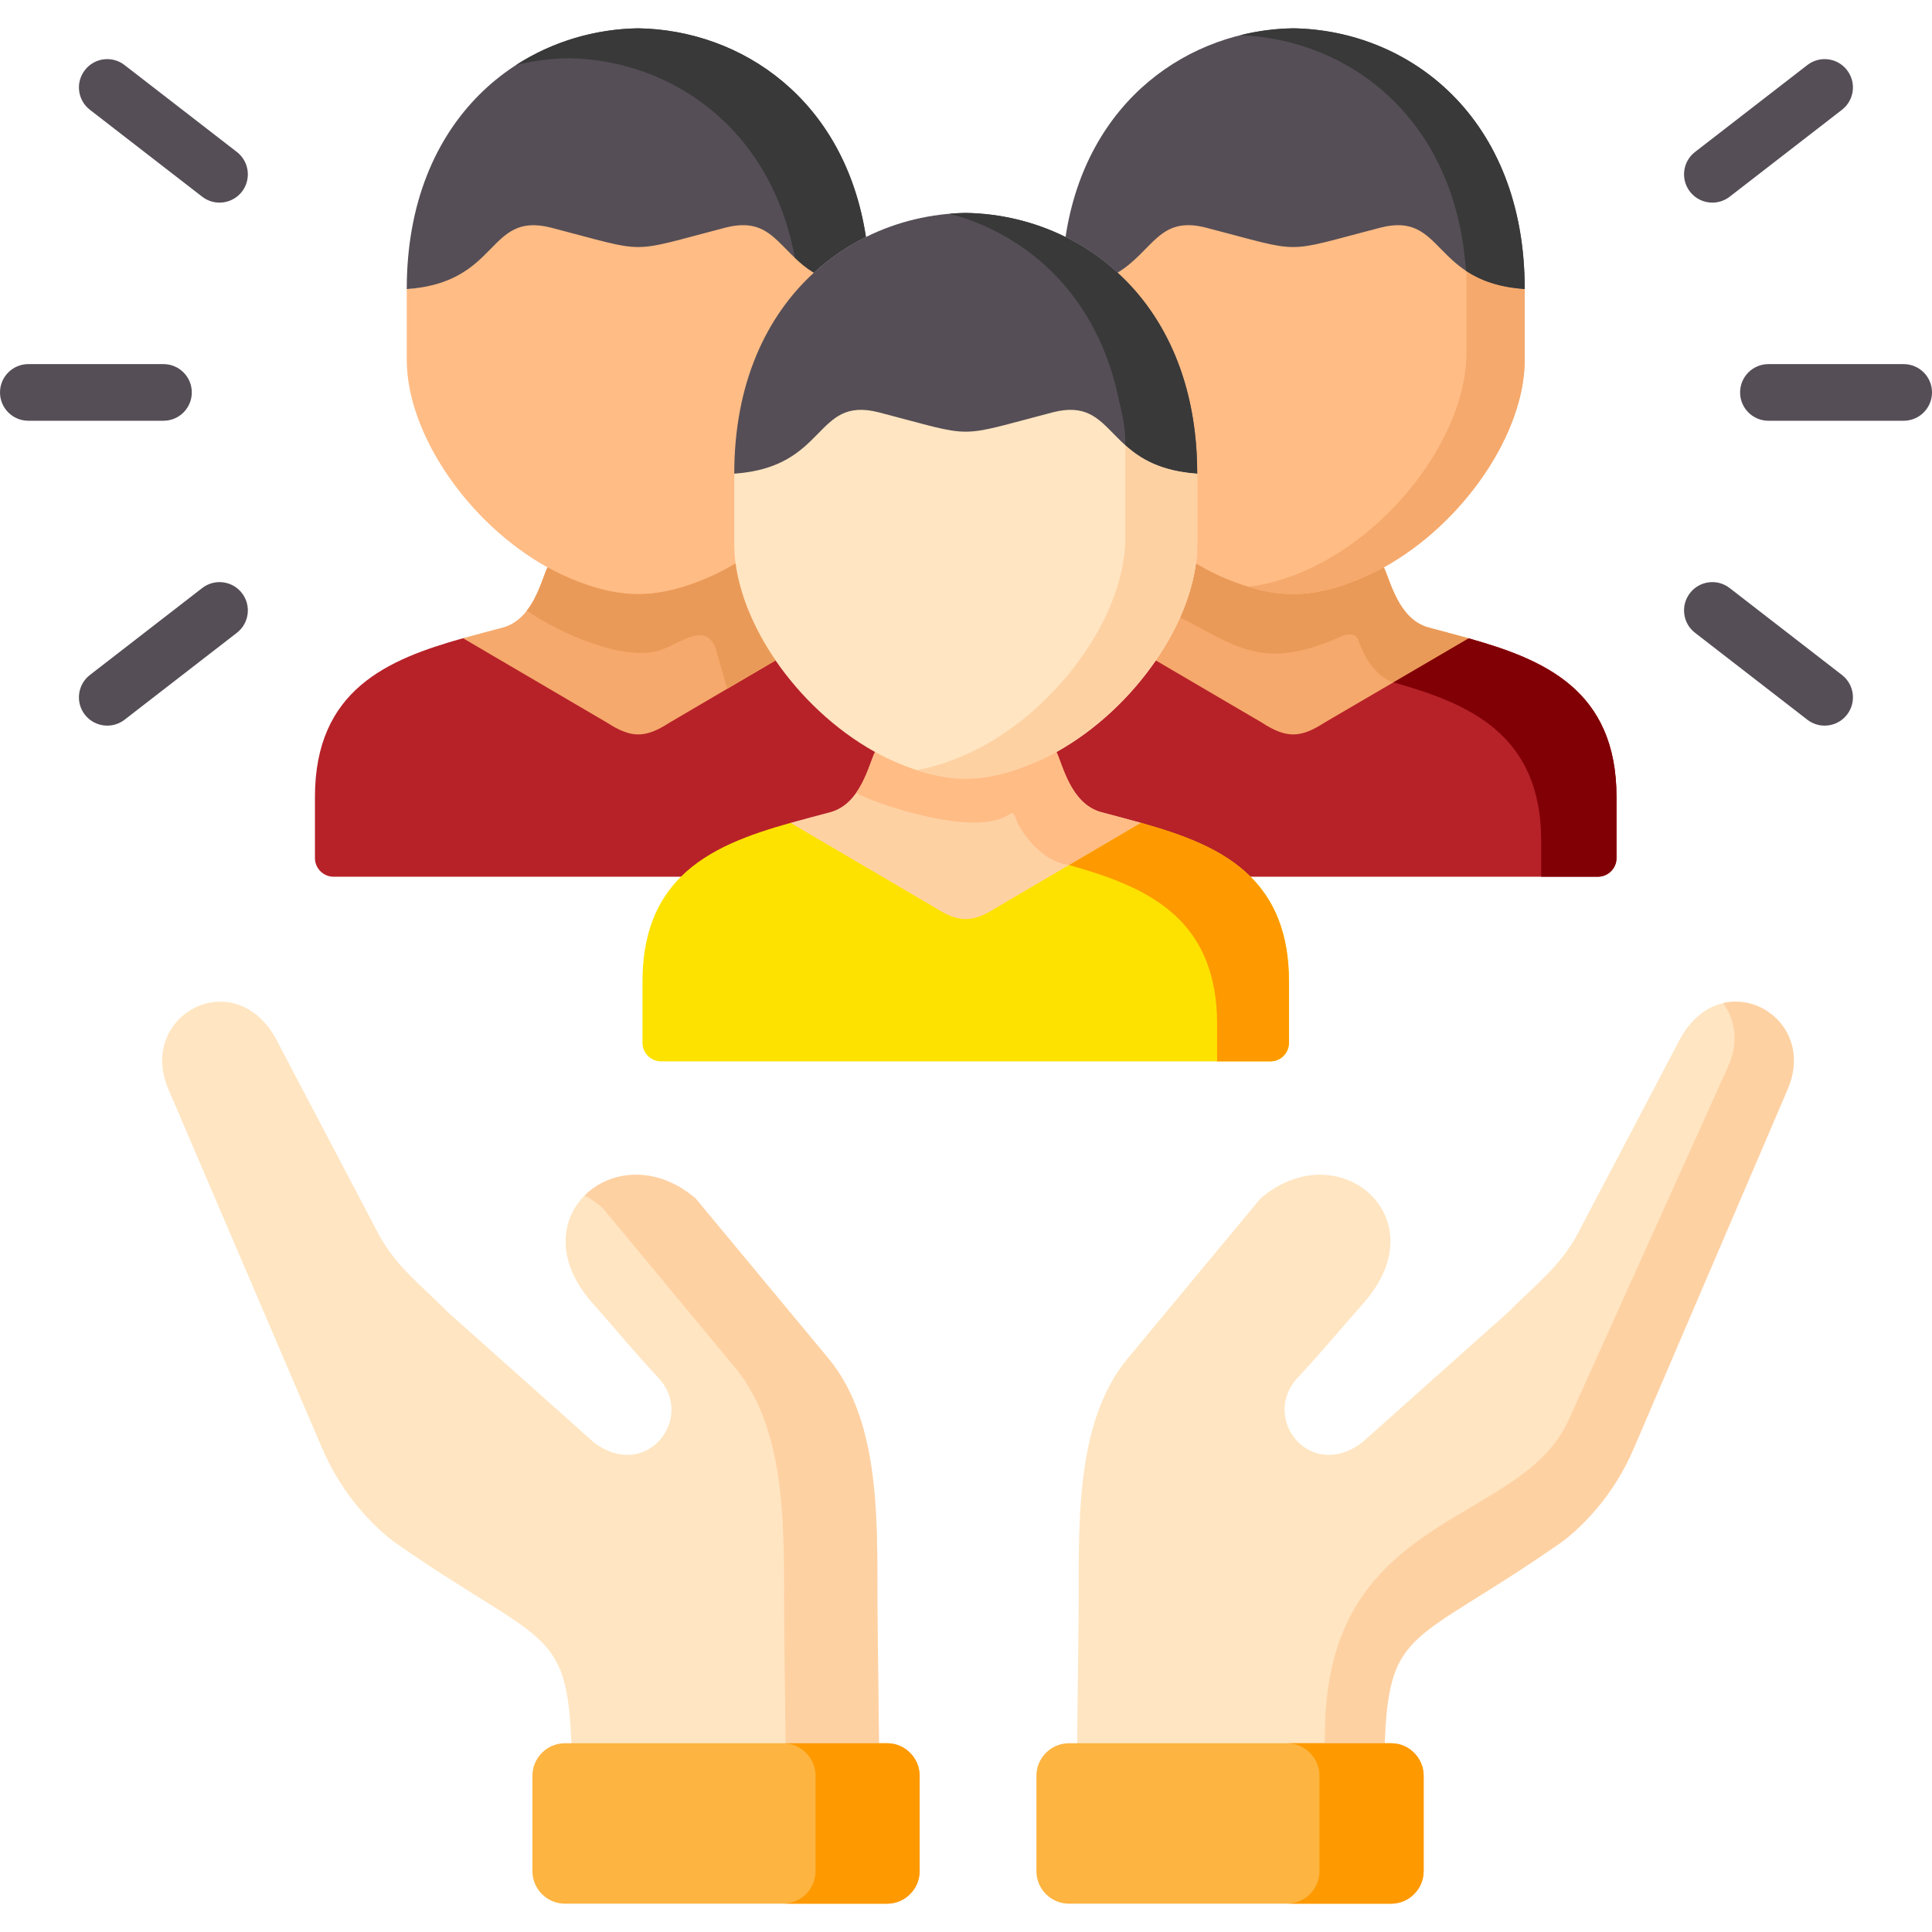 <svg width="58" height="58" viewBox="0 0 58 58" fill="none" xmlns="http://www.w3.org/2000/svg">
<path fill-rule="evenodd" clip-rule="evenodd" d="M11.819 46.28C16.263 49.387 17.024 48.793 17.153 52.333L21.796 54.742L26.388 52.333L26.343 48.578C26.314 46.081 26.536 42.788 24.869 40.782L20.884 35.981C18.562 33.988 15.512 36.536 17.776 39.107C18.639 40.082 18.961 40.496 19.741 41.337C20.907 42.534 19.426 44.495 17.837 43.311L13.447 39.395C12.641 38.574 11.88 38.028 11.344 37.008L8.357 31.327C7.144 28.843 4.087 30.438 5.056 32.7L9.674 43.484C10.281 44.897 11.212 45.818 11.819 46.28Z" fill="#FFE5C1"/>
<path fill-rule="evenodd" clip-rule="evenodd" d="M33.854 40.782C32.187 42.788 32.409 46.081 32.38 48.578L32.335 52.333L36.927 54.742L41.57 52.333C41.699 48.793 42.459 49.387 46.901 46.28C47.511 45.818 48.442 44.897 49.045 43.484L53.666 32.7C54.636 30.438 51.576 28.843 50.365 31.327L47.379 37.008C46.843 38.028 46.082 38.574 45.276 39.395L40.886 43.311C39.297 44.495 37.816 42.534 38.979 41.337C39.759 40.496 40.083 40.082 40.944 39.107C43.211 36.536 40.16 33.987 37.839 35.981L33.854 40.782Z" fill="#FFE5C1"/>
<path fill-rule="evenodd" clip-rule="evenodd" d="M15.984 56.172C15.984 56.711 16.424 57.15 16.96 57.15H26.632C27.168 57.15 27.608 56.711 27.608 56.172V53.309C27.608 52.773 27.168 52.333 26.632 52.333H26.388H17.152H16.96C16.424 52.333 15.984 52.773 15.984 53.309V56.172Z" fill="#FDB440"/>
<path fill-rule="evenodd" clip-rule="evenodd" d="M31.114 53.309V56.172C31.114 56.711 31.554 57.15 32.091 57.15H41.763C42.299 57.15 42.739 56.711 42.739 56.172V53.309C42.739 52.773 42.299 52.333 41.763 52.333H41.57H32.335H32.091C31.555 52.333 31.114 52.773 31.114 53.309Z" fill="#FDB440"/>
<path fill-rule="evenodd" clip-rule="evenodd" d="M18.087 36.26L22.069 41.058C23.735 43.067 23.514 46.357 23.543 48.857L23.584 52.333H26.388L26.343 48.578C26.314 46.081 26.535 42.788 24.869 40.782L20.884 35.981C19.696 34.96 18.312 35.13 17.554 35.888C17.734 35.987 17.91 36.109 18.087 36.26Z" fill="#FED1A3"/>
<path fill-rule="evenodd" clip-rule="evenodd" d="M39.785 51.653L39.769 52.333H41.57C41.698 48.815 42.45 49.38 46.827 46.331C46.852 46.315 46.878 46.296 46.9 46.28C47.511 45.818 48.442 44.897 49.045 43.484L53.666 32.7C54.356 31.089 53.005 29.818 51.73 30.114C52.08 30.595 52.215 31.275 51.878 32.02L47.09 42.634C45.664 45.792 40.013 45.356 39.785 51.653Z" fill="#FED1A3"/>
<path fill-rule="evenodd" clip-rule="evenodd" d="M24.484 53.309V56.172C24.484 56.711 24.044 57.15 23.507 57.15H26.632C27.168 57.15 27.608 56.711 27.608 56.172V53.309C27.608 52.773 27.168 52.333 26.632 52.333H26.388H23.584H23.507C24.044 52.333 24.484 52.773 24.484 53.309Z" fill="#FE9900"/>
<path fill-rule="evenodd" clip-rule="evenodd" d="M39.611 53.309V56.172C39.611 56.711 39.175 57.15 38.635 57.15H41.763C42.299 57.15 42.739 56.711 42.739 56.172V53.309C42.739 52.773 42.299 52.333 41.763 52.333H41.57H39.769H38.635C39.175 52.333 39.611 52.773 39.611 53.309Z" fill="#FE9900"/>
<path d="M57.15 12.631H53.088C52.619 12.631 52.239 12.25 52.239 11.781C52.239 11.312 52.619 10.931 53.088 10.931H57.15C57.62 10.931 58 11.312 58 11.781C58 12.25 57.62 12.631 57.15 12.631Z" fill="#554E56"/>
<path d="M51.406 6.083C51.152 6.083 50.901 5.97 50.734 5.754C50.447 5.383 50.514 4.849 50.886 4.562L54.257 1.953C54.629 1.665 55.162 1.733 55.449 2.105C55.736 2.476 55.668 3.009 55.297 3.296L51.925 5.906C51.771 6.025 51.588 6.083 51.406 6.083Z" fill="#554E56"/>
<path d="M54.777 21.784C54.595 21.784 54.412 21.726 54.257 21.606L50.886 18.997C50.514 18.71 50.447 18.176 50.734 17.805C51.021 17.434 51.554 17.366 51.925 17.653L55.297 20.263C55.668 20.55 55.736 21.084 55.449 21.454C55.282 21.671 55.031 21.784 54.777 21.784Z" fill="#554E56"/>
<path d="M4.908 12.631H0.85C0.38 12.631 0 12.25 0 11.781C0 11.312 0.38 10.931 0.85 10.931H4.908C5.378 10.931 5.758 11.312 5.758 11.781C5.758 12.25 5.378 12.631 4.908 12.631Z" fill="#554E56"/>
<path d="M6.59 6.083C6.409 6.083 6.226 6.025 6.071 5.906L2.699 3.296C2.328 3.009 2.26 2.476 2.548 2.105C2.835 1.733 3.368 1.665 3.739 1.953L7.111 4.562C7.482 4.849 7.55 5.383 7.263 5.754C7.096 5.97 6.844 6.083 6.59 6.083Z" fill="#554E56"/>
<path d="M3.22 21.784C2.966 21.784 2.715 21.671 2.547 21.455C2.26 21.084 2.328 20.55 2.699 20.263L6.071 17.653C6.442 17.366 6.976 17.434 7.263 17.805C7.55 18.176 7.482 18.71 7.111 18.997L3.739 21.607C3.585 21.726 3.402 21.784 3.22 21.784Z" fill="#554E56"/>
<path fill-rule="evenodd" clip-rule="evenodd" d="M10.014 26.32H20.441H24.564C27.968 26.32 28.228 19.269 23.283 19.083L13.9 19.16C11.652 19.792 9.455 20.697 9.455 23.926V25.762C9.455 26.07 9.709 26.32 10.014 26.32Z" fill="#B72229"/>
<path fill-rule="evenodd" clip-rule="evenodd" d="M13.9 19.16L18.219 21.692C18.951 22.167 19.371 22.167 20.103 21.692L23.282 19.827C23.732 18.836 23.657 17.221 22.081 16.916C22.515 17 20.466 15.613 19.333 15.623C17.99 15.634 16.754 17.208 16.436 17.032C16.25 17.414 16.009 18.588 15.097 18.839C14.706 18.945 14.301 19.047 13.9 19.16Z" fill="#F5A96C"/>
<path fill-rule="evenodd" clip-rule="evenodd" d="M37.543 26.32H47.967C48.275 26.32 48.529 26.07 48.529 25.762V23.926C48.529 20.7 46.335 19.795 44.091 19.163L34.698 19.827C32.341 20.341 27.89 26.32 33.057 26.32H37.543Z" fill="#B72229"/>
<path fill-rule="evenodd" clip-rule="evenodd" d="M37.88 21.692C38.612 22.167 39.033 22.167 39.765 21.692L44.091 19.163C43.686 19.05 43.282 18.945 42.886 18.839C41.975 18.588 41.734 17.414 41.544 17.032C39.537 16.027 37.832 16.159 35.902 16.916C35.337 17.661 34.965 18.704 34.698 19.827L37.88 21.692Z" fill="#F5A96C"/>
<path fill-rule="evenodd" clip-rule="evenodd" d="M12.211 10.802C12.211 13.004 14.038 15.7 16.436 17.032C16.754 17.208 17.085 17.359 17.419 17.484C18.678 17.953 19.641 17.953 20.9 17.484C21.308 17.334 21.703 17.144 22.082 16.916C23.687 15.687 26.266 9.499 24.432 8.187C23.353 7.519 23.137 5.255 21.717 5.621C20.218 6.01 19.662 6.202 19.103 6.202C18.548 6.202 17.992 6.01 16.489 5.621C14.55 5.124 15.024 8.482 12.211 8.678V10.802H12.211Z" fill="#FFBC85"/>
<path fill-rule="evenodd" clip-rule="evenodd" d="M16.546 6.835C18.048 7.224 18.604 7.416 19.16 7.416C19.718 7.416 20.274 7.224 21.773 6.835C23.193 6.469 23.353 7.519 24.432 8.187C24.907 7.75 25.434 7.391 25.996 7.115C25.367 2.99 22.265 0.901 19.16 0.85C15.685 0.904 12.211 3.52 12.211 8.678C15.024 8.482 14.606 6.338 16.546 6.835Z" fill="#554E56"/>
<path fill-rule="evenodd" clip-rule="evenodd" d="M35.902 16.916C36.281 17.144 36.676 17.334 37.081 17.484C38.343 17.953 39.303 17.953 40.565 17.484C40.899 17.359 41.226 17.208 41.544 17.032C43.946 15.7 45.773 13.004 45.773 10.802V8.678C42.96 8.482 43.436 5.292 41.496 5.793C39.993 6.181 39.438 6.374 38.882 6.374C38.324 6.374 37.768 6.181 36.265 5.793C34.849 5.427 34.631 7.519 33.552 8.187V14.387C33.552 14.387 35.485 16.7 35.902 16.916Z" fill="#FFBC85"/>
<path fill-rule="evenodd" clip-rule="evenodd" d="M38.824 7.416C39.38 7.416 39.935 7.224 41.438 6.835C43.378 6.335 42.96 8.482 45.773 8.678C45.773 3.52 42.299 0.904 38.824 0.85C35.719 0.901 32.614 2.99 31.988 7.115C32.547 7.391 33.076 7.75 33.552 8.187C34.631 7.519 34.791 6.469 36.207 6.835C37.71 7.224 38.266 7.416 38.824 7.416Z" fill="#554E56"/>
<path fill-rule="evenodd" clip-rule="evenodd" d="M28.048 28.368C28.783 28.84 29.201 28.84 29.933 28.368L34.252 24.703C33.85 24.59 33.449 24.488 33.057 24.382C32.142 24.131 31.901 22.957 31.715 22.575C30.023 20.922 28.414 20.575 26.269 22.575C26.082 22.957 25.842 24.131 24.927 24.382C24.535 24.488 24.133 24.59 23.732 24.703L28.048 28.368Z" fill="#FED1A3"/>
<path fill-rule="evenodd" clip-rule="evenodd" d="M17.072 1.748C20.107 1.796 23.138 3.799 23.861 7.737C24.024 7.894 24.207 8.049 24.432 8.187C24.907 7.75 25.434 7.391 25.996 7.115C25.367 2.99 22.265 0.901 19.16 0.85C17.882 0.869 16.6 1.238 15.496 1.95C16.012 1.825 16.543 1.755 17.072 1.748Z" fill="#393939"/>
<path fill-rule="evenodd" clip-rule="evenodd" d="M35.902 16.916C35.832 17.446 35.668 17.991 35.427 18.534C37.039 19.365 37.819 20.033 39.746 19.317C39.942 19.246 39.99 19.23 40.18 19.14C40.754 18.868 40.796 19.278 40.796 19.278C40.979 19.737 41.271 20.289 41.83 20.485L44.091 19.163C43.686 19.05 43.282 18.945 42.887 18.839C41.975 18.588 41.734 17.414 41.544 17.032C41.227 17.208 40.899 17.359 40.565 17.484C39.303 17.953 38.343 17.953 37.081 17.484C36.676 17.334 36.281 17.144 35.902 16.916Z" fill="#EA9A58"/>
<path fill-rule="evenodd" clip-rule="evenodd" d="M44.023 8.142V10.6C44.023 12.798 42.196 15.494 39.797 16.826C39.48 17.003 39.149 17.157 38.815 17.282C38.33 17.462 37.887 17.571 37.456 17.613C38.539 17.947 39.431 17.905 40.565 17.484C40.899 17.359 41.226 17.208 41.544 17.032C43.946 15.7 45.773 13.004 45.773 10.802V8.678C44.971 8.623 44.431 8.408 44.023 8.142Z" fill="#F5A96C"/>
<path fill-rule="evenodd" clip-rule="evenodd" d="M37.225 1.058C40.481 1.174 43.696 3.536 44.01 8.132C44.017 8.135 44.02 8.138 44.023 8.142C44.431 8.408 44.971 8.623 45.773 8.678C45.773 3.52 42.299 0.904 38.824 0.85C38.285 0.856 37.749 0.927 37.225 1.058Z" fill="#393939"/>
<path fill-rule="evenodd" clip-rule="evenodd" d="M26.269 22.575C26.587 22.751 26.914 22.905 27.252 23.027C28.51 23.496 29.474 23.496 30.732 23.027C31.066 22.905 31.397 22.751 31.715 22.575C32.9 21.917 33.944 20.925 34.698 19.827C35.344 18.89 35.774 17.873 35.902 16.916C35.928 16.724 35.941 16.534 35.941 16.345V14.22C33.128 14.025 33.549 10.642 31.606 11.143C30.106 11.528 29.551 11.72 28.992 11.72C28.433 11.72 27.878 11.528 26.378 11.143C24.435 10.642 24.05 12.657 22.043 14.22V16.345C22.043 16.534 22.056 16.724 22.082 16.916C22.207 17.873 22.64 18.89 23.283 19.827C24.037 20.925 25.084 21.917 26.269 22.575Z" fill="#FFE5C1"/>
<path fill-rule="evenodd" clip-rule="evenodd" d="M28.992 12.959C29.551 12.959 30.106 12.767 31.606 12.378C33.549 11.881 33.128 14.025 35.941 14.22C35.941 11.502 34.974 9.49 33.552 8.187C33.077 7.75 32.547 7.391 31.988 7.115C31.05 6.649 30.02 6.409 28.992 6.392C27.961 6.409 26.934 6.649 25.996 7.115C25.434 7.391 24.907 7.75 24.432 8.187C23.01 9.49 22.043 11.502 22.043 14.22C24.856 14.025 24.435 11.881 26.378 12.378C27.878 12.767 28.433 12.959 28.992 12.959Z" fill="#554E56"/>
<path fill-rule="evenodd" clip-rule="evenodd" d="M31.394 7.984C32.425 8.928 33.215 10.244 33.574 11.929C33.709 12.564 33.783 12.76 33.783 13.367C34.229 13.768 34.836 14.143 35.941 14.22C35.941 13.79 35.918 13.376 35.87 12.978C35.623 10.879 34.749 9.281 33.552 8.186C33.077 7.75 32.547 7.39 31.988 7.114C31.05 6.649 30.02 6.408 28.992 6.392C28.828 6.395 28.665 6.402 28.501 6.418C28.957 6.537 29.403 6.7 29.83 6.912C30.389 7.192 30.919 7.548 31.394 7.984Z" fill="#393939"/>
<path fill-rule="evenodd" clip-rule="evenodd" d="M33.783 14.021V16.146C33.783 16.332 33.77 16.522 33.744 16.714C33.616 17.671 33.186 18.688 32.54 19.625C31.786 20.723 30.742 21.715 29.557 22.372C29.239 22.549 28.909 22.703 28.575 22.825C28.199 22.966 27.849 23.063 27.512 23.12C28.645 23.493 29.56 23.464 30.732 23.027C31.066 22.905 31.397 22.751 31.715 22.575C32.9 21.917 33.944 20.925 34.698 19.827C35.344 18.89 35.774 17.873 35.902 16.916C35.928 16.724 35.941 16.534 35.941 16.345V14.22C34.836 14.143 34.229 13.768 33.783 13.367V14.021Z" fill="#FED1A3"/>
<path fill-rule="evenodd" clip-rule="evenodd" d="M19.866 19.503C20.483 19.275 21.198 18.665 21.491 19.484L21.831 20.678L23.283 19.827C23.119 19.587 22.965 19.34 22.83 19.089C22.438 18.37 22.175 17.626 22.081 16.916C21.703 17.144 21.308 17.334 20.9 17.485C19.641 17.953 18.678 17.953 17.419 17.485C17.085 17.359 16.754 17.208 16.436 17.032C16.314 17.282 16.167 17.882 15.816 18.332C16.729 18.97 18.761 19.911 19.866 19.503Z" fill="#EA9A58"/>
<path fill-rule="evenodd" clip-rule="evenodd" d="M41.83 20.485C44.075 21.117 46.268 22.023 46.268 25.248V26.32H47.967C48.275 26.32 48.529 26.07 48.529 25.762V23.926C48.529 20.7 46.335 19.795 44.091 19.163L41.83 20.485Z" fill="#810006"/>
<path fill-rule="evenodd" clip-rule="evenodd" d="M19.847 31.863H38.137C38.446 31.863 38.696 31.613 38.696 31.304V29.468C38.696 28.005 38.246 27.02 37.543 26.32C36.696 25.476 35.482 25.049 34.252 24.703L29.933 27.235C29.201 27.71 28.783 27.71 28.048 27.235L23.732 24.703C22.502 25.049 21.288 25.476 20.441 26.32C19.738 27.02 19.288 28.005 19.288 29.468V31.304C19.288 31.613 19.538 31.863 19.847 31.863Z" fill="#FDE200"/>
<path fill-rule="evenodd" clip-rule="evenodd" d="M30.524 24.645C30.61 24.876 31.198 25.855 32.094 25.97L34.252 24.703C33.85 24.59 33.449 24.488 33.057 24.381C32.142 24.131 31.901 22.957 31.715 22.575C31.586 22.645 31.458 22.713 31.326 22.777C31.131 22.87 30.931 22.953 30.732 23.027C29.56 23.464 28.645 23.492 27.512 23.12C27.425 23.091 27.338 23.059 27.251 23.027C27.187 23.005 27.126 22.979 27.062 22.953C26.792 22.844 26.526 22.719 26.269 22.575C26.153 22.809 26.018 23.348 25.713 23.785C25.643 23.887 28.834 25.094 30.087 24.558C30.443 24.404 30.392 24.292 30.524 24.645Z" fill="#FFBC85"/>
<path fill-rule="evenodd" clip-rule="evenodd" d="M33.211 26.32C34.033 26.615 34.798 27 35.385 27.585C36.085 28.284 36.538 29.273 36.538 30.736V31.863H38.137C38.446 31.863 38.696 31.613 38.696 31.305V29.469C38.696 28.005 38.246 27.02 37.543 26.32C36.696 25.476 35.482 25.049 34.252 24.703L32.094 25.97C32.258 26.015 32.425 26.063 32.588 26.115C32.797 26.179 33.006 26.246 33.211 26.32Z" fill="#FE9900"/>
</svg>
